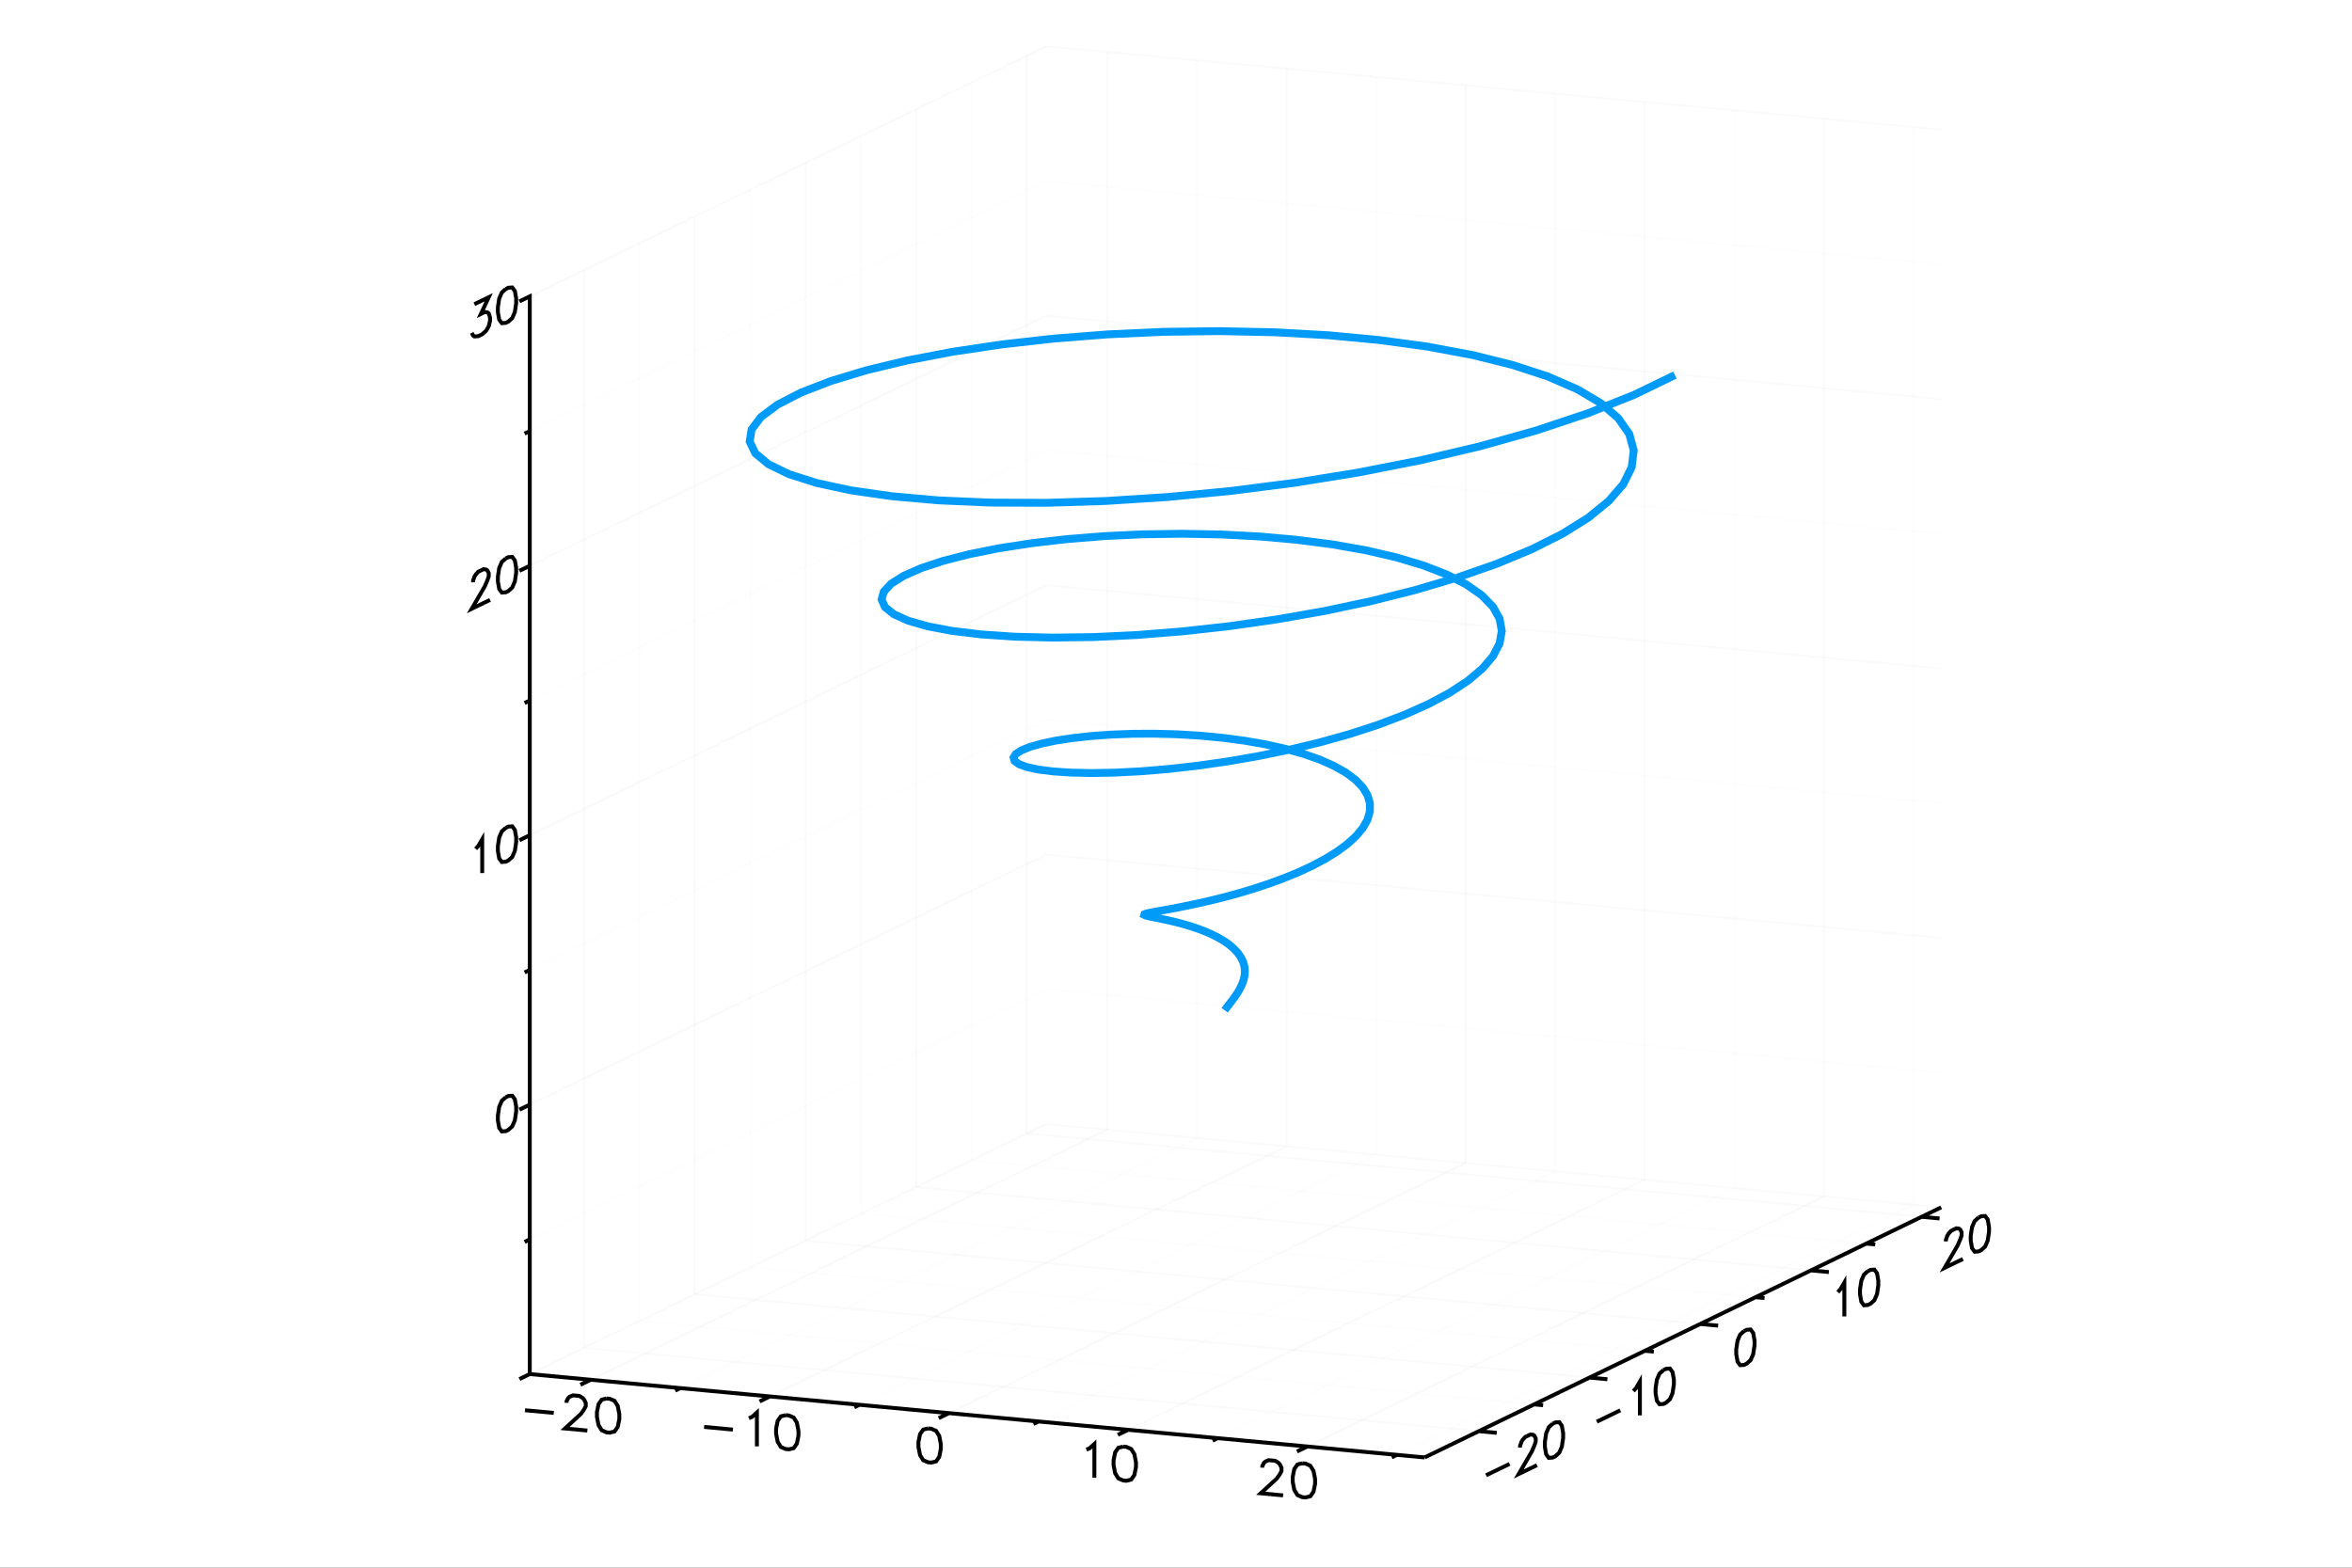 <?xml version="1.0" encoding="utf-8"?>
<svg xmlns="http://www.w3.org/2000/svg" xmlns:xlink="http://www.w3.org/1999/xlink" width="600" height="400" viewBox="0 0 2400 1600">
<rect x="0" y="0" width="2400" height="1600" fill="#333333" stroke="none"/>
<defs>
  <clipPath id="clip1400">
    <rect x="0" y="0" width="2400" height="1600"/>
  </clipPath>
</defs>
<path clip-path="url(#clip1400)" d="
M0 1600 L2400 1600 L2400 0 L0 0  Z
  " fill="#ffffff" fill-rule="evenodd" fill-opacity="1"/>
<defs>
  <clipPath id="clip1401">
    <rect x="480" y="0" width="1681" height="1600"/>
  </clipPath>
</defs>
<path clip-path="url(#clip1400)" d="
M540.576 1487.47 L1980.81 1487.47 L1980.81 47.244 L540.576 47.244  Z
  " fill="#ffffff" fill-rule="evenodd" fill-opacity="1"/>
<defs>
  <clipPath id="clip1402">
    <rect x="540" y="47" width="1441" height="1441"/>
  </clipPath>
</defs>
<polyline clip-path="url(#clip1400)" style="stroke:#cccccc; stroke-width:2; stroke-opacity:0.1; fill:none" points="
  602.814,1408.2 1129.98,1152.96 
  "/>
<polyline clip-path="url(#clip1400)" style="stroke:#cccccc; stroke-width:2; stroke-opacity:0.1; fill:none" points="
  1129.98,1152.96 1129.98,53.043 
  "/>
<polyline clip-path="url(#clip1400)" style="stroke:#ededed; stroke-width:2; stroke-opacity:0.1; fill:none" points="
  694.21,1416.71 1221.37,1161.48 
  "/>
<polyline clip-path="url(#clip1400)" style="stroke:#ededed; stroke-width:2; stroke-opacity:0.1; fill:none" points="
  1221.37,1161.48 1221.37,61.559 
  "/>
<polyline clip-path="url(#clip1400)" style="stroke:#cccccc; stroke-width:2; stroke-opacity:0.1; fill:none" points="
  785.606,1425.23 1312.77,1169.99 
  "/>
<polyline clip-path="url(#clip1400)" style="stroke:#cccccc; stroke-width:2; stroke-opacity:0.1; fill:none" points="
  1312.77,1169.99 1312.77,70.076 
  "/>
<polyline clip-path="url(#clip1400)" style="stroke:#ededed; stroke-width:2; stroke-opacity:0.1; fill:none" points="
  877.002,1433.74 1404.16,1178.51 
  "/>
<polyline clip-path="url(#clip1400)" style="stroke:#ededed; stroke-width:2; stroke-opacity:0.1; fill:none" points="
  1404.16,1178.51 1404.16,78.592 
  "/>
<polyline clip-path="url(#clip1400)" style="stroke:#cccccc; stroke-width:2; stroke-opacity:0.1; fill:none" points="
  968.398,1442.26 1495.56,1187.02 
  "/>
<polyline clip-path="url(#clip1400)" style="stroke:#cccccc; stroke-width:2; stroke-opacity:0.1; fill:none" points="
  1495.56,1187.02 1495.56,87.108 
  "/>
<polyline clip-path="url(#clip1400)" style="stroke:#ededed; stroke-width:2; stroke-opacity:0.1; fill:none" points="
  1059.79,1450.78 1586.95,1195.54 
  "/>
<polyline clip-path="url(#clip1400)" style="stroke:#ededed; stroke-width:2; stroke-opacity:0.1; fill:none" points="
  1586.95,1195.54 1586.95,95.624 
  "/>
<polyline clip-path="url(#clip1400)" style="stroke:#cccccc; stroke-width:2; stroke-opacity:0.1; fill:none" points="
  1151.19,1459.29 1678.35,1204.06 
  "/>
<polyline clip-path="url(#clip1400)" style="stroke:#cccccc; stroke-width:2; stroke-opacity:0.1; fill:none" points="
  1678.35,1204.06 1678.35,104.14 
  "/>
<polyline clip-path="url(#clip1400)" style="stroke:#ededed; stroke-width:2; stroke-opacity:0.1; fill:none" points="
  1242.59,1467.81 1769.75,1212.57 
  "/>
<polyline clip-path="url(#clip1400)" style="stroke:#ededed; stroke-width:2; stroke-opacity:0.1; fill:none" points="
  1769.75,1212.57 1769.75,112.657 
  "/>
<polyline clip-path="url(#clip1400)" style="stroke:#cccccc; stroke-width:2; stroke-opacity:0.1; fill:none" points="
  1333.98,1476.32 1861.14,1221.09 
  "/>
<polyline clip-path="url(#clip1400)" style="stroke:#cccccc; stroke-width:2; stroke-opacity:0.1; fill:none" points="
  1861.14,1221.09 1861.14,121.173 
  "/>
<polyline clip-path="url(#clip1400)" style="stroke:#ededed; stroke-width:2; stroke-opacity:0.1; fill:none" points="
  1425.38,1484.84 1952.54,1229.6 
  "/>
<polyline clip-path="url(#clip1400)" style="stroke:#ededed; stroke-width:2; stroke-opacity:0.1; fill:none" points="
  1952.54,1229.6 1952.54,129.689 
  "/>
<polyline clip-path="url(#clip1400)" style="stroke:#cccccc; stroke-width:2; stroke-opacity:0.1; fill:none" points="
  595.92,1375.6 1508.99,1460.68 
  "/>
<polyline clip-path="url(#clip1400)" style="stroke:#cccccc; stroke-width:2; stroke-opacity:0.1; fill:none" points="
  595.92,1375.6 595.92,275.685 
  "/>
<polyline clip-path="url(#clip1400)" style="stroke:#ededed; stroke-width:2; stroke-opacity:0.1; fill:none" points="
  652.407,1348.25 1565.48,1433.33 
  "/>
<polyline clip-path="url(#clip1400)" style="stroke:#ededed; stroke-width:2; stroke-opacity:0.1; fill:none" points="
  652.407,1348.25 652.407,248.335 
  "/>
<polyline clip-path="url(#clip1400)" style="stroke:#cccccc; stroke-width:2; stroke-opacity:0.1; fill:none" points="
  708.894,1320.9 1621.96,1405.98 
  "/>
<polyline clip-path="url(#clip1400)" style="stroke:#cccccc; stroke-width:2; stroke-opacity:0.1; fill:none" points="
  708.894,1320.9 708.894,220.986 
  "/>
<polyline clip-path="url(#clip1400)" style="stroke:#ededed; stroke-width:2; stroke-opacity:0.1; fill:none" points="
  765.381,1293.55 1678.45,1378.63 
  "/>
<polyline clip-path="url(#clip1400)" style="stroke:#ededed; stroke-width:2; stroke-opacity:0.1; fill:none" points="
  765.381,1293.55 765.381,193.637 
  "/>
<polyline clip-path="url(#clip1400)" style="stroke:#cccccc; stroke-width:2; stroke-opacity:0.1; fill:none" points="
  821.867,1266.2 1734.94,1351.28 
  "/>
<polyline clip-path="url(#clip1400)" style="stroke:#cccccc; stroke-width:2; stroke-opacity:0.1; fill:none" points="
  821.867,1266.2 821.867,166.287 
  "/>
<polyline clip-path="url(#clip1400)" style="stroke:#ededed; stroke-width:2; stroke-opacity:0.1; fill:none" points="
  878.354,1238.85 1791.42,1323.93 
  "/>
<polyline clip-path="url(#clip1400)" style="stroke:#ededed; stroke-width:2; stroke-opacity:0.1; fill:none" points="
  878.354,1238.85 878.354,138.938 
  "/>
<polyline clip-path="url(#clip1400)" style="stroke:#cccccc; stroke-width:2; stroke-opacity:0.1; fill:none" points="
  934.841,1211.5 1847.91,1296.58 
  "/>
<polyline clip-path="url(#clip1400)" style="stroke:#cccccc; stroke-width:2; stroke-opacity:0.1; fill:none" points="
  934.841,1211.5 934.841,111.588 
  "/>
<polyline clip-path="url(#clip1400)" style="stroke:#ededed; stroke-width:2; stroke-opacity:0.1; fill:none" points="
  991.328,1184.15 1904.4,1269.23 
  "/>
<polyline clip-path="url(#clip1400)" style="stroke:#ededed; stroke-width:2; stroke-opacity:0.1; fill:none" points="
  991.328,1184.15 991.328,84.239 
  "/>
<polyline clip-path="url(#clip1400)" style="stroke:#cccccc; stroke-width:2; stroke-opacity:0.1; fill:none" points="
  1047.82,1156.81 1960.88,1241.88 
  "/>
<polyline clip-path="url(#clip1400)" style="stroke:#cccccc; stroke-width:2; stroke-opacity:0.1; fill:none" points="
  1047.82,1156.81 1047.82,56.89 
  "/>
<polyline clip-path="url(#clip1400)" style="stroke:#cccccc; stroke-width:2; stroke-opacity:0.1; fill:none" points="
  540.576,1402.4 1067.74,1147.16 
  "/>
<polyline clip-path="url(#clip1400)" style="stroke:#cccccc; stroke-width:2; stroke-opacity:0.1; fill:none" points="
  1067.74,1147.16 1980.81,1232.24 
  "/>
<polyline clip-path="url(#clip1400)" style="stroke:#ededed; stroke-width:2; stroke-opacity:0.1; fill:none" points="
  540.576,1264.91 1067.74,1009.67 
  "/>
<polyline clip-path="url(#clip1400)" style="stroke:#ededed; stroke-width:2; stroke-opacity:0.1; fill:none" points="
  1067.74,1009.67 1980.81,1094.75 
  "/>
<polyline clip-path="url(#clip1400)" style="stroke:#cccccc; stroke-width:2; stroke-opacity:0.1; fill:none" points="
  540.576,1127.42 1067.74,872.181 
  "/>
<polyline clip-path="url(#clip1400)" style="stroke:#cccccc; stroke-width:2; stroke-opacity:0.1; fill:none" points="
  1067.74,872.181 1980.81,957.26 
  "/>
<polyline clip-path="url(#clip1400)" style="stroke:#ededed; stroke-width:2; stroke-opacity:0.1; fill:none" points="
  540.576,989.928 1067.74,734.691 
  "/>
<polyline clip-path="url(#clip1400)" style="stroke:#ededed; stroke-width:2; stroke-opacity:0.1; fill:none" points="
  1067.74,734.691 1980.81,819.77 
  "/>
<polyline clip-path="url(#clip1400)" style="stroke:#cccccc; stroke-width:2; stroke-opacity:0.1; fill:none" points="
  540.576,852.438 1067.74,597.202 
  "/>
<polyline clip-path="url(#clip1400)" style="stroke:#cccccc; stroke-width:2; stroke-opacity:0.1; fill:none" points="
  1067.74,597.202 1980.81,682.281 
  "/>
<polyline clip-path="url(#clip1400)" style="stroke:#ededed; stroke-width:2; stroke-opacity:0.1; fill:none" points="
  540.576,714.949 1067.74,459.712 
  "/>
<polyline clip-path="url(#clip1400)" style="stroke:#ededed; stroke-width:2; stroke-opacity:0.1; fill:none" points="
  1067.74,459.712 1980.81,544.791 
  "/>
<polyline clip-path="url(#clip1400)" style="stroke:#cccccc; stroke-width:2; stroke-opacity:0.1; fill:none" points="
  540.576,577.459 1067.74,322.223 
  "/>
<polyline clip-path="url(#clip1400)" style="stroke:#cccccc; stroke-width:2; stroke-opacity:0.1; fill:none" points="
  1067.74,322.223 1980.81,407.302 
  "/>
<polyline clip-path="url(#clip1400)" style="stroke:#ededed; stroke-width:2; stroke-opacity:0.1; fill:none" points="
  540.576,439.97 1067.74,184.734 
  "/>
<polyline clip-path="url(#clip1400)" style="stroke:#ededed; stroke-width:2; stroke-opacity:0.1; fill:none" points="
  1067.74,184.734 1980.81,269.812 
  "/>
<polyline clip-path="url(#clip1400)" style="stroke:#cccccc; stroke-width:2; stroke-opacity:0.1; fill:none" points="
  540.576,302.48 1067.74,47.244 
  "/>
<polyline clip-path="url(#clip1400)" style="stroke:#cccccc; stroke-width:2; stroke-opacity:0.1; fill:none" points="
  1067.74,47.244 1980.81,132.323 
  "/>
<polyline clip-path="url(#clip1400)" style="stroke:#000000; stroke-width:4; stroke-opacity:1; fill:none" points="
  516.045,1119.9 512.046,1123.48 509.379,1129.71 508.046,1138.59 508.046,1143.52 509.379,1151.11 512.046,1154.75 516.045,1154.46 518.711,1153.17 522.711,1149.59 
  525.377,1143.36 526.711,1134.49 526.711,1129.55 525.377,1121.97 522.711,1118.32 518.711,1118.61 516.045,1119.9 
  "/>
<polyline clip-path="url(#clip1400)" style="stroke:#000000; stroke-width:4; stroke-opacity:1; fill:none" points="
  485.382,866.352 488.048,863.415 492.048,856.541 492.048,891.101 
  "/>
<polyline clip-path="url(#clip1400)" style="stroke:#000000; stroke-width:4; stroke-opacity:1; fill:none" points="
  516.045,844.922 512.046,848.505 509.379,854.733 508.046,863.607 508.046,868.544 509.379,876.127 512.046,879.773 516.045,879.482 518.711,878.191 522.711,874.609 
  525.377,868.381 526.711,859.507 526.711,854.57 525.377,846.987 522.711,843.341 518.711,843.631 516.045,844.922 
  "/>
<polyline clip-path="url(#clip1400)" style="stroke:#000000; stroke-width:4; stroke-opacity:1; fill:none" points="
  482.715,594.309 482.715,592.664 484.049,588.727 485.382,586.436 488.048,583.499 493.381,580.917 496.047,581.272 497.381,582.272 498.714,584.918 498.714,588.209 
  497.381,592.146 494.714,598.374 481.382,621.286 500.047,612.249 
  "/>
<polyline clip-path="url(#clip1400)" style="stroke:#000000; stroke-width:4; stroke-opacity:1; fill:none" points="
  516.045,569.944 512.046,573.526 509.379,579.754 508.046,588.628 508.046,593.565 509.379,601.148 512.046,604.794 516.045,604.504 518.711,603.213 522.711,599.63 
  525.377,593.402 526.711,584.528 526.711,579.591 525.377,572.008 522.711,568.362 518.711,568.653 516.045,569.944 
  "/>
<polyline clip-path="url(#clip1400)" style="stroke:#000000; stroke-width:4; stroke-opacity:1; fill:none" points="
  484.049,310.456 498.714,303.356 490.715,320.395 494.714,318.458 497.381,318.813 498.714,319.813 500.047,324.105 500.047,327.396 498.714,332.979 496.047,337.561 
  492.048,341.144 488.048,343.08 484.049,343.371 482.715,342.371 481.382,339.725 
  "/>
<polyline clip-path="url(#clip1400)" style="stroke:#000000; stroke-width:4; stroke-opacity:1; fill:none" points="
  516.045,294.965 512.046,298.547 509.379,304.775 508.046,313.649 508.046,318.586 509.379,326.169 512.046,329.815 516.045,329.525 518.711,328.234 522.711,324.652 
  525.377,318.423 526.711,309.549 526.711,304.612 525.377,297.029 522.711,293.383 518.711,293.674 516.045,294.965 
  "/>
<polyline clip-path="url(#clip1400)" style="stroke:#000000; stroke-width:4; stroke-opacity:1; fill:none" points="
  540.576,1402.4 540.576,1402.4 530.033,1407.5 540.576,1402.4 540.576,1264.91 535.304,1267.46 540.576,1264.91 540.576,1127.42 530.033,1132.52 540.576,1127.42 
  540.576,989.928 535.304,992.48 540.576,989.928 540.576,852.438 530.033,857.543 540.576,852.438 540.576,714.949 535.304,717.501 540.576,714.949 540.576,577.459 
  530.033,582.564 540.576,577.459 540.576,439.97 535.304,442.522 540.576,439.97 540.576,302.48 530.033,307.585 540.576,302.48 
  "/>
<polyline clip-path="url(#clip1400)" style="stroke:#000000; stroke-width:4; stroke-opacity:1; fill:none" points="
  535.709,1439.3 565.076,1442.04 
  "/>
<polyline clip-path="url(#clip1400)" style="stroke:#000000; stroke-width:4; stroke-opacity:1; fill:none" points="
  578.129,1431.73 578.129,1430.09 579.76,1426.95 581.392,1425.46 584.655,1424.11 591.181,1424.72 594.444,1426.67 596.076,1428.47 597.707,1431.91 597.707,1435.2 
  596.076,1438.34 592.813,1442.98 576.497,1457.91 599.339,1460.04 
  "/>
<polyline clip-path="url(#clip1400)" style="stroke:#000000; stroke-width:4; stroke-opacity:1; fill:none" points="
  618.918,1427.31 614.023,1428.5 610.76,1433.13 609.128,1441.21 609.128,1446.14 610.76,1454.52 614.023,1459.76 618.918,1461.87 622.181,1462.17 627.075,1460.98 
  630.338,1456.35 631.97,1448.27 631.97,1443.33 630.338,1434.95 627.075,1429.71 622.181,1427.61 618.918,1427.31 
  "/>
<polyline clip-path="url(#clip1400)" style="stroke:#000000; stroke-width:4; stroke-opacity:1; fill:none" points="
  718.5,1456.33 747.868,1459.07 
  "/>
<polyline clip-path="url(#clip1400)" style="stroke:#000000; stroke-width:4; stroke-opacity:1; fill:none" points="
  764.184,1447.43 767.447,1446.08 772.342,1441.6 772.342,1476.16 
  "/>
<polyline clip-path="url(#clip1400)" style="stroke:#000000; stroke-width:4; stroke-opacity:1; fill:none" points="
  801.709,1444.34 796.815,1445.53 793.552,1450.16 791.92,1458.24 791.92,1463.18 793.552,1471.56 796.815,1476.8 801.709,1478.9 804.973,1479.2 809.867,1478.01 
  813.13,1473.38 814.762,1465.3 814.762,1460.37 813.13,1451.99 809.867,1446.74 804.973,1444.64 801.709,1444.34 
  "/>
<polyline clip-path="url(#clip1400)" style="stroke:#000000; stroke-width:4; stroke-opacity:1; fill:none" points="
  946.976,1457.87 942.081,1459.06 938.818,1463.7 937.186,1471.77 937.186,1476.71 938.818,1485.09 942.081,1490.33 946.976,1492.43 950.239,1492.74 955.133,1491.55 
  958.397,1486.92 960.028,1478.84 960.028,1473.9 958.397,1465.52 955.133,1460.28 950.239,1458.18 946.976,1457.87 
  "/>
<polyline clip-path="url(#clip1400)" style="stroke:#000000; stroke-width:4; stroke-opacity:1; fill:none" points="
  1108.56,1479.51 1111.82,1478.17 1116.72,1473.69 1116.72,1508.25 
  "/>
<polyline clip-path="url(#clip1400)" style="stroke:#000000; stroke-width:4; stroke-opacity:1; fill:none" points="
  1146.08,1476.43 1141.19,1477.62 1137.93,1482.25 1136.29,1490.33 1136.29,1495.26 1137.93,1503.64 1141.19,1508.89 1146.08,1510.99 1149.35,1511.29 1154.24,1510.1 
  1157.5,1505.47 1159.14,1497.39 1159.14,1492.45 1157.5,1484.07 1154.24,1478.83 1149.35,1476.73 1146.08,1476.43 
  "/>
<polyline clip-path="url(#clip1400)" style="stroke:#000000; stroke-width:4; stroke-opacity:1; fill:none" points="
  1288.09,1497.89 1288.09,1496.24 1289.72,1493.1 1291.35,1491.61 1294.61,1490.27 1301.14,1490.88 1304.4,1492.82 1306.03,1494.62 1307.66,1498.07 1307.66,1501.36 
  1306.03,1504.5 1302.77,1509.13 1286.45,1524.07 1309.3,1526.2 
  "/>
<polyline clip-path="url(#clip1400)" style="stroke:#000000; stroke-width:4; stroke-opacity:1; fill:none" points="
  1328.87,1493.46 1323.98,1494.65 1320.72,1499.28 1319.09,1507.36 1319.09,1512.3 1320.72,1520.68 1323.98,1525.92 1328.87,1528.02 1332.14,1528.32 1337.03,1527.13 
  1340.3,1522.5 1341.93,1514.42 1341.93,1509.49 1340.3,1501.11 1337.03,1495.87 1332.14,1493.76 1328.87,1493.46 
  "/>
<polyline clip-path="url(#clip1400)" style="stroke:#000000; stroke-width:4; stroke-opacity:1; fill:none" points="
  540.576,1402.4 602.814,1408.2 592.271,1413.3 602.814,1408.2 694.21,1416.71 688.939,1419.26 694.21,1416.71 785.606,1425.23 775.063,1430.33 785.606,1425.23 
  877.002,1433.74 871.73,1436.3 877.002,1433.74 968.398,1442.26 957.855,1447.36 968.398,1442.26 1059.79,1450.78 1054.52,1453.33 1059.79,1450.78 1151.19,1459.29 
  1140.65,1464.4 1151.19,1459.29 1242.59,1467.81 1237.31,1470.36 1242.59,1467.81 1333.98,1476.32 1323.44,1481.43 1333.98,1476.32 1425.38,1484.84 1420.11,1487.39 
  1425.38,1484.84 1453.65,1487.47 
  "/>
<polyline clip-path="url(#clip1400)" style="stroke:#000000; stroke-width:4; stroke-opacity:1; fill:none" points="
  1516.39,1505.71 1540.39,1494.09 
  "/>
<polyline clip-path="url(#clip1400)" style="stroke:#000000; stroke-width:4; stroke-opacity:1; fill:none" points="
  1551.06,1477.41 1551.06,1475.76 1552.39,1471.82 1553.72,1469.53 1556.39,1466.6 1561.72,1464.02 1564.39,1464.37 1565.72,1465.37 1567.06,1468.02 1567.06,1471.31 
  1565.72,1475.24 1563.06,1481.47 1549.72,1504.38 1568.39,1495.35 
  "/>
<polyline clip-path="url(#clip1400)" style="stroke:#000000; stroke-width:4; stroke-opacity:1; fill:none" points="
  1584.39,1453.04 1580.39,1456.62 1577.72,1462.85 1576.39,1471.73 1576.39,1476.66 1577.72,1484.25 1580.39,1487.89 1584.39,1487.6 1587.05,1486.31 1591.05,1482.73 
  1593.72,1476.5 1595.05,1467.63 1595.05,1462.69 1593.72,1455.11 1591.05,1451.46 1587.05,1451.75 1584.39,1453.04 
  "/>
<polyline clip-path="url(#clip1400)" style="stroke:#000000; stroke-width:4; stroke-opacity:1; fill:none" points="
  1629.37,1451.01 1653.37,1439.39 
  "/>
<polyline clip-path="url(#clip1400)" style="stroke:#000000; stroke-width:4; stroke-opacity:1; fill:none" points="
  1666.7,1419.77 1669.36,1416.84 1673.36,1409.96 1673.36,1444.52 
  "/>
<polyline clip-path="url(#clip1400)" style="stroke:#000000; stroke-width:4; stroke-opacity:1; fill:none" points="
  1697.36,1398.34 1693.36,1401.93 1690.69,1408.15 1689.36,1417.03 1689.36,1421.96 1690.69,1429.55 1693.36,1433.19 1697.36,1432.9 1700.03,1431.61 1704.03,1428.03 
  1706.69,1421.8 1708.03,1412.93 1708.03,1407.99 1706.69,1400.41 1704.03,1396.76 1700.03,1397.05 1697.36,1398.34 
  "/>
<polyline clip-path="url(#clip1400)" style="stroke:#000000; stroke-width:4; stroke-opacity:1; fill:none" points="
  1779.67,1358.49 1775.67,1362.07 1773.01,1368.3 1771.67,1377.17 1771.67,1382.11 1773.01,1389.7 1775.67,1393.34 1779.67,1393.05 1782.34,1391.76 1786.34,1388.18 
  1789,1381.95 1790.34,1373.08 1790.34,1368.14 1789,1360.55 1786.34,1356.91 1782.34,1357.2 1779.67,1358.49 
  "/>
<polyline clip-path="url(#clip1400)" style="stroke:#000000; stroke-width:4; stroke-opacity:1; fill:none" points="
  1875.31,1318.77 1877.98,1315.83 1881.98,1308.96 1881.98,1343.52 
  "/>
<polyline clip-path="url(#clip1400)" style="stroke:#000000; stroke-width:4; stroke-opacity:1; fill:none" points="
  1905.98,1297.34 1901.98,1300.92 1899.31,1307.15 1897.98,1316.02 1897.98,1320.96 1899.31,1328.54 1901.98,1332.19 1905.98,1331.9 1908.64,1330.61 1912.64,1327.02 
  1915.31,1320.8 1916.64,1311.92 1916.64,1306.98 1915.31,1299.4 1912.64,1295.76 1908.64,1296.05 1905.98,1297.34 
  "/>
<polyline clip-path="url(#clip1400)" style="stroke:#000000; stroke-width:4; stroke-opacity:1; fill:none" points="
  1985.62,1267 1985.62,1265.36 1986.95,1261.42 1988.29,1259.13 1990.95,1256.19 1996.29,1253.61 1998.95,1253.97 2000.29,1254.97 2001.62,1257.61 2001.62,1260.9 
  2000.29,1264.84 1997.62,1271.07 1984.29,1293.98 2002.95,1284.94 
  "/>
<polyline clip-path="url(#clip1400)" style="stroke:#000000; stroke-width:4; stroke-opacity:1; fill:none" points="
  2018.95,1242.64 2014.95,1246.22 2012.28,1252.45 2010.95,1261.32 2010.95,1266.26 2012.28,1273.84 2014.95,1277.49 2018.95,1277.2 2021.62,1275.91 2025.62,1272.32 
  2028.28,1266.1 2029.62,1257.22 2029.62,1252.29 2028.28,1244.7 2025.62,1241.06 2021.62,1241.35 2018.95,1242.64 
  "/>
<polyline clip-path="url(#clip1400)" style="stroke:#000000; stroke-width:4; stroke-opacity:1; fill:none" points="
  1453.65,1487.47 1508.99,1460.68 1527.25,1462.38 1508.99,1460.68 1565.48,1433.33 1574.61,1434.18 1565.48,1433.33 1621.96,1405.98 1640.22,1407.68 1621.96,1405.98 
  1678.45,1378.63 1687.58,1379.48 1678.45,1378.63 1734.94,1351.28 1753.2,1352.98 1734.94,1351.28 1791.42,1323.93 1800.55,1324.78 1791.42,1323.93 1847.91,1296.58 
  1866.17,1298.28 1847.91,1296.58 1904.4,1269.23 1913.53,1270.08 1904.4,1269.23 1960.88,1241.88 1979.15,1243.59 1960.88,1241.88 1980.81,1232.24 
  "/>
<polyline clip-path="url(#clip1402)" style="stroke:#009af9; stroke-width:8; stroke-opacity:1; fill:none" points="
  1249.69,1031.09 1252.15,1027.76 1254.85,1024.25 1257.66,1020.56 1260.48,1016.69 1263.15,1012.66 1265.57,1008.47 1267.6,1004.15 1269.13,999.718 1270.05,995.211 
  1270.29,990.657 1269.76,986.091 1268.42,981.551 1266.23,977.074 1263.19,972.697 1259.29,968.458 1254.59,964.391 1249.14,960.529 1243.02,956.9 1236.34,953.529 
  1229.21,950.434 1221.78,947.63 1214.2,945.122 1206.64,942.912 1199.27,940.992 1192.26,939.35 1185.81,937.964 1180.09,936.808 1175.26,935.847 1171.48,935.042 
  1168.91,934.349 1167.65,933.717 1167.83,933.094 1169.52,932.424 1172.76,931.649 1177.59,930.711 1183.99,929.553 1191.93,928.12 1201.33,926.358 1212.09,924.22 
  1224.07,921.663 1237.12,918.649 1251.04,915.149 1265.61,911.142 1280.61,906.615 1295.76,901.564 1310.82,895.996 1325.51,889.926 1339.54,883.38 1352.64,876.395 
  1364.54,869.015 1374.99,861.294 1383.74,853.294 1390.58,845.083 1395.32,836.738 1397.79,828.338 1397.88,819.968 1395.5,811.713 1390.6,803.66 1383.18,795.896 
  1373.29,788.504 1361.01,781.563 1346.48,775.148 1329.87,769.327 1311.39,764.158 1291.31,759.69 1269.92,755.963 1247.54,753.002 1224.51,750.823 1201.21,749.427 
  1178.02,748.801 1155.33,748.92 1133.55,749.746 1113.05,751.225 1094.22,753.293 1077.41,755.874 1062.97,758.88 1051.19,762.215 1042.34,765.774 1036.64,769.447 
  1034.27,773.118 1035.34,776.669 1039.93,779.98 1048.04,782.933 1059.63,785.415 1074.59,787.316 1092.74,788.533 1113.87,788.974 1137.7,788.556 1163.88,787.211 
  1192.06,784.882 1221.8,781.529 1252.65,777.127 1284.13,771.671 1315.74,765.168 1346.96,757.649 1377.27,749.156 1406.16,739.753 1433.13,729.519 1457.69,718.546 
  1479.39,706.943 1497.83,694.83 1512.64,682.338 1523.5,669.607 1530.16,656.785 1532.43,644.021 1530.2,631.468 1523.4,619.279 1512.07,607.602 1496.31,596.581 
  1476.29,586.35 1452.26,577.034 1424.53,568.746 1393.5,561.58 1359.6,555.619 1323.33,550.923 1285.25,547.534 1245.93,545.475 1205.99,544.746 1166.08,545.324 
  1126.82,547.168 1088.88,550.211 1052.89,554.369 1019.46,559.538 989.167,565.594 962.561,572.398 940.126,579.796 922.293,587.622 909.422,595.702 901.798,603.852 
  899.626,611.887 903.025,619.62 912.026,626.865 926.569,633.443 946.503,639.182 971.588,643.921 1001.5,647.513 1035.82,649.828 1074.07,650.754 1115.68,650.201 
  1160.04,648.1 1206.47,644.408 1254.25,639.105 1302.64,632.199 1350.87,623.722 1398.15,613.733 1443.72,602.317 1486.82,589.581 1526.72,575.657 1562.74,560.696 
  1594.24,544.87 1620.67,528.365 1641.53,511.382 1656.42,494.131 1665,476.831 1667.07,459.703 1662.51,442.968 1651.3,426.845 1633.55,411.544 1609.44,397.266 
  1579.29,384.197 1543.51,372.506 1502.59,362.343 1457.13,353.833 1407.8,347.079 1355.35,342.155 1300.57,339.106 1244.32,337.949 1187.48,338.669 1130.94,341.222 
  1075.63,345.534 1022.44,351.502 972.235,358.993 925.867,367.851 884.118,377.895 847.709,388.922 817.284,400.711 793.397,413.029 776.505,425.629 766.956,438.257 
  764.986,450.656 770.71,462.571 784.123,473.75 805.095,483.952 833.374,492.948 868.588,500.525 910.249,506.493 957.763,510.682 1010.43,512.952 1067.47,513.192 
  1128.02,511.319 1191.14,507.288 1255.86,501.083 1321.16,492.727 1386,482.276 1449.34,469.818 1510.17,455.478 1567.47,439.409 1620.31,421.795 1667.79,402.847 
  1709.1,382.797 
  "/>
</svg>
